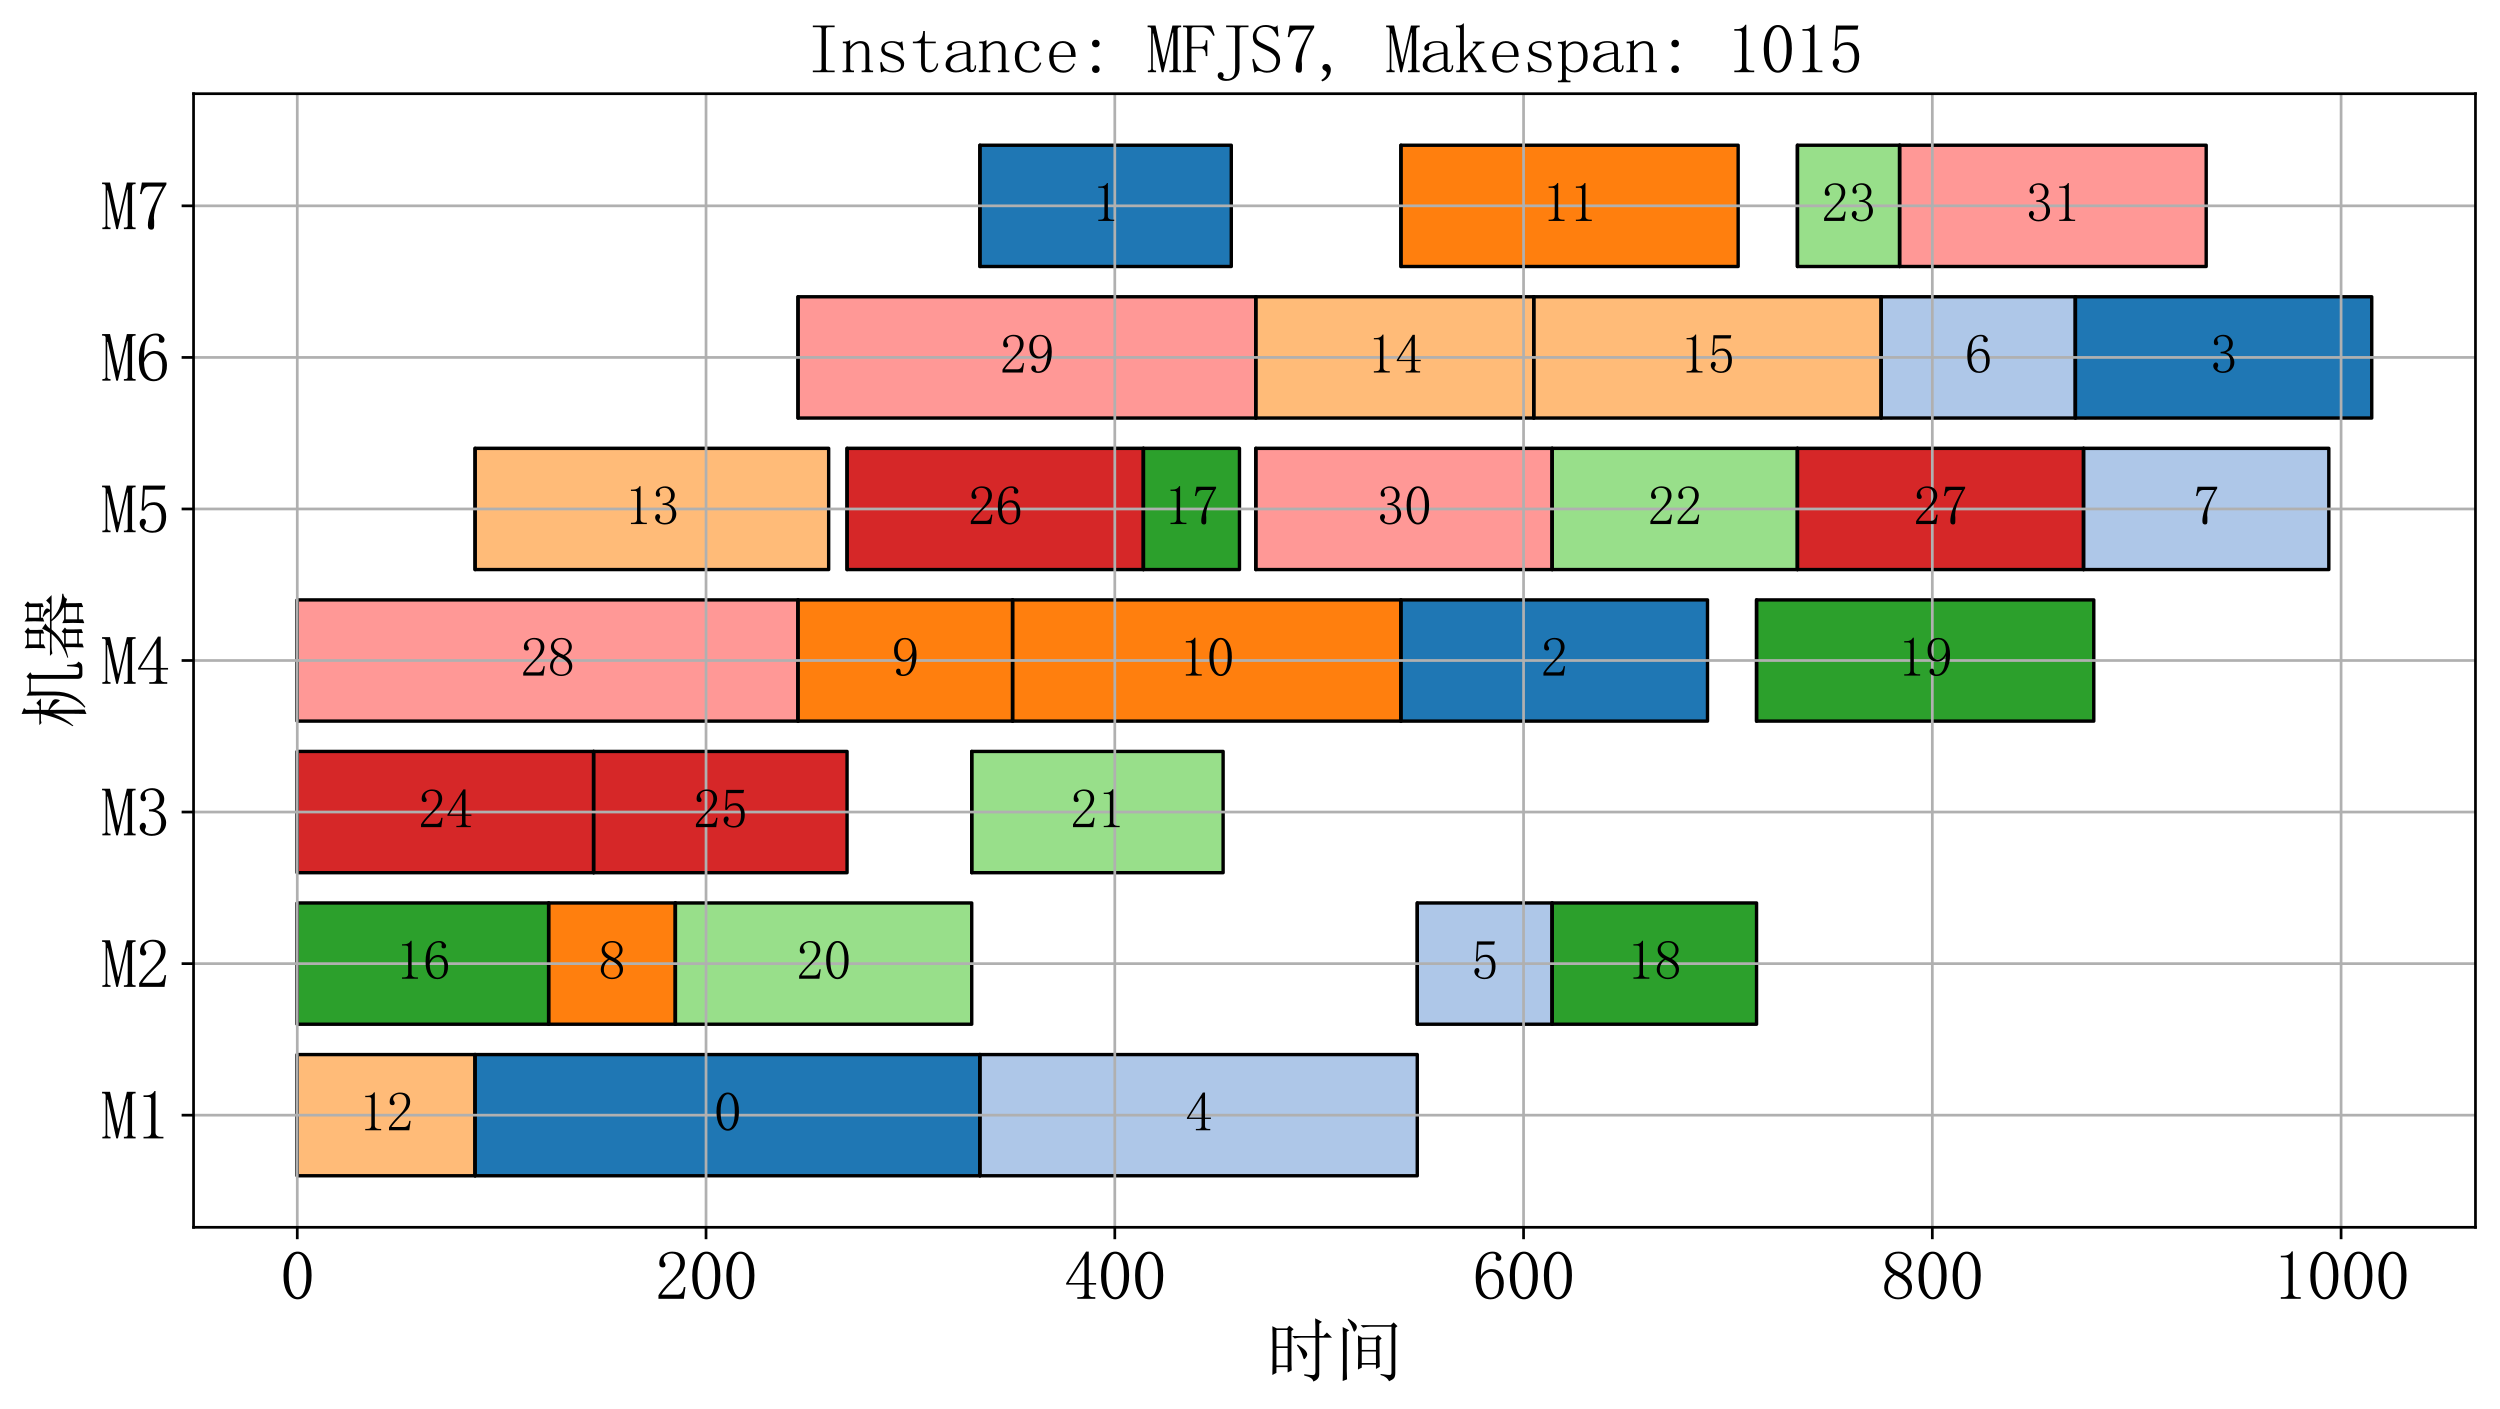 <?xml version="1.0" encoding="utf-8" standalone="no"?>
<!DOCTYPE svg PUBLIC "-//W3C//DTD SVG 1.1//EN"
  "http://www.w3.org/Graphics/SVG/1.1/DTD/svg11.dtd">
<svg xmlns:xlink="http://www.w3.org/1999/xlink" width="733.594pt" height="413.337pt" viewBox="0 0 733.594 413.337" xmlns="http://www.w3.org/2000/svg" version="1.1">
 <defs>
  <style type="text/css">*{stroke-linejoin: round; stroke-linecap: butt}</style>
 </defs>
 <g id="figure_1">
  <g id="patch_1">
   <path d="M 0 413.337 
L 733.594 413.337 
L 733.594 0 
L 0 0 
z
" style="fill: #ffffff"/>
  </g>
  <g id="axes_1">
   <g id="patch_2">
    <path d="M 56.794 360.137 
L 726.394 360.137 
L 726.394 27.497 
L 56.794 27.497 
z
" style="fill: #ffffff"/>
   </g>
   <g id="PolyCollection_1">
    <defs>
     <path id="m82a56c8c57" d="M 87.23 -68.32 
L 87.23 -103.896 
L 139.407 -103.896 
L 139.407 -68.32 
z
" style="stroke: #000000"/>
    </defs>
    <g clip-path="url(#p80e93316f1)">
     <use xlink:href="#m82a56c8c57" x="0" y="413.337" style="fill: #ffbb78; stroke: #000000"/>
    </g>
   </g>
   <g id="PolyCollection_2">
    <path d="M 87.23 345.017 
L 87.23 309.44 
L 87.23 309.44 
L 87.23 345.017 
z
" clip-path="url(#p80e93316f1)" style="fill: url(#hbd6a102bb0); stroke: #000000"/>
   </g>
   <g id="PolyCollection_3">
    <defs>
     <path id="m9c5ac39aae" d="M 139.407 -68.32 
L 139.407 -103.896 
L 287.54 -103.896 
L 287.54 -68.32 
z
" style="stroke: #000000"/>
    </defs>
    <g clip-path="url(#p80e93316f1)">
     <use xlink:href="#m9c5ac39aae" x="0" y="413.337" style="fill: #1f77b4; stroke: #000000"/>
    </g>
   </g>
   <g id="PolyCollection_4">
    <path d="M 139.407 345.017 
L 139.407 309.44 
L 139.407 309.44 
L 139.407 345.017 
z
" clip-path="url(#p80e93316f1)" style="fill: url(#hbd6a102bb0); stroke: #000000"/>
   </g>
   <g id="PolyCollection_5">
    <defs>
     <path id="m7a448ba5c4" d="M 287.54 -68.32 
L 287.54 -103.896 
L 415.883 -103.896 
L 415.883 -68.32 
z
" style="stroke: #000000"/>
    </defs>
    <g clip-path="url(#p80e93316f1)">
     <use xlink:href="#m7a448ba5c4" x="0" y="413.337" style="fill: #aec7e8; stroke: #000000"/>
    </g>
   </g>
   <g id="PolyCollection_6">
    <path d="M 287.54 345.017 
L 287.54 309.44 
L 287.54 309.44 
L 287.54 345.017 
z
" clip-path="url(#p80e93316f1)" style="fill: url(#hbd6a102bb0); stroke: #000000"/>
   </g>
   <g id="PolyCollection_7">
    <defs>
     <path id="m3dce351e11" d="M 87.23 -112.791 
L 87.23 -148.367 
L 160.997 -148.367 
L 160.997 -112.791 
z
" style="stroke: #000000"/>
    </defs>
    <g clip-path="url(#p80e93316f1)">
     <use xlink:href="#m3dce351e11" x="0" y="413.337" style="fill: #2ca02c; stroke: #000000"/>
    </g>
   </g>
   <g id="PolyCollection_8">
    <path d="M 87.23 300.546 
L 87.23 264.97 
L 87.23 264.97 
L 87.23 300.546 
z
" clip-path="url(#p80e93316f1)" style="fill: url(#hbd6a102bb0); stroke: #000000"/>
   </g>
   <g id="PolyCollection_9">
    <defs>
     <path id="m60d906ceaa" d="M 160.997 -112.791 
L 160.997 -148.367 
L 198.18 -148.367 
L 198.18 -112.791 
z
" style="stroke: #000000"/>
    </defs>
    <g clip-path="url(#p80e93316f1)">
     <use xlink:href="#m60d906ceaa" x="0" y="413.337" style="fill: #ff7f0e; stroke: #000000"/>
    </g>
   </g>
   <g id="PolyCollection_10">
    <path d="M 160.997 300.546 
L 160.997 264.97 
L 160.997 264.97 
L 160.997 300.546 
z
" clip-path="url(#p80e93316f1)" style="fill: url(#hbd6a102bb0); stroke: #000000"/>
   </g>
   <g id="PolyCollection_11">
    <defs>
     <path id="ma73d83f4a1" d="M 198.18 -112.791 
L 198.18 -148.367 
L 285.141 -148.367 
L 285.141 -112.791 
z
" style="stroke: #000000"/>
    </defs>
    <g clip-path="url(#p80e93316f1)">
     <use xlink:href="#ma73d83f4a1" x="0" y="413.337" style="fill: #98df8a; stroke: #000000"/>
    </g>
   </g>
   <g id="PolyCollection_12">
    <path d="M 198.18 300.546 
L 198.18 264.97 
L 198.18 264.97 
L 198.18 300.546 
z
" clip-path="url(#p80e93316f1)" style="fill: url(#hbd6a102bb0); stroke: #000000"/>
   </g>
   <g id="PolyCollection_13">
    <defs>
     <path id="m4d71ee16be" d="M 415.883 -112.791 
L 415.883 -148.367 
L 455.465 -148.367 
L 455.465 -112.791 
z
" style="stroke: #000000"/>
    </defs>
    <g clip-path="url(#p80e93316f1)">
     <use xlink:href="#m4d71ee16be" x="0" y="413.337" style="fill: #aec7e8; stroke: #000000"/>
    </g>
   </g>
   <g id="PolyCollection_14">
    <path d="M 415.883 300.546 
L 415.883 264.97 
L 415.883 264.97 
L 415.883 300.546 
z
" clip-path="url(#p80e93316f1)" style="fill: url(#hbd6a102bb0); stroke: #000000"/>
   </g>
   <g id="PolyCollection_15">
    <defs>
     <path id="mefc109cb2c" d="M 455.465 -112.791 
L 455.465 -148.367 
L 515.438 -148.367 
L 515.438 -112.791 
z
" style="stroke: #000000"/>
    </defs>
    <g clip-path="url(#p80e93316f1)">
     <use xlink:href="#mefc109cb2c" x="0" y="413.337" style="fill: #2ca02c; stroke: #000000"/>
    </g>
   </g>
   <g id="PolyCollection_16">
    <path d="M 455.465 300.546 
L 455.465 264.97 
L 455.465 264.97 
L 455.465 300.546 
z
" clip-path="url(#p80e93316f1)" style="fill: url(#hbd6a102bb0); stroke: #000000"/>
   </g>
   <g id="PolyCollection_17">
    <defs>
     <path id="mad0603bf41" d="M 87.23 -157.261 
L 87.23 -192.838 
L 174.191 -192.838 
L 174.191 -157.261 
z
" style="stroke: #000000"/>
    </defs>
    <g clip-path="url(#p80e93316f1)">
     <use xlink:href="#mad0603bf41" x="0" y="413.337" style="fill: #d62728; stroke: #000000"/>
    </g>
   </g>
   <g id="PolyCollection_18">
    <path d="M 87.23 256.076 
L 87.23 220.499 
L 87.23 220.499 
L 87.23 256.076 
z
" clip-path="url(#p80e93316f1)" style="fill: url(#hbd6a102bb0); stroke: #000000"/>
   </g>
   <g id="PolyCollection_19">
    <defs>
     <path id="m0d2211155b" d="M 174.191 -157.261 
L 174.191 -192.838 
L 248.558 -192.838 
L 248.558 -157.261 
z
" style="stroke: #000000"/>
    </defs>
    <g clip-path="url(#p80e93316f1)">
     <use xlink:href="#m0d2211155b" x="0" y="413.337" style="fill: #d62728; stroke: #000000"/>
    </g>
   </g>
   <g id="PolyCollection_20">
    <path d="M 174.191 256.076 
L 174.191 220.499 
L 174.191 220.499 
L 174.191 256.076 
z
" clip-path="url(#p80e93316f1)" style="fill: url(#hbd6a102bb0); stroke: #000000"/>
   </g>
   <g id="PolyCollection_21">
    <defs>
     <path id="m44d0b3b8f7" d="M 285.141 -157.261 
L 285.141 -192.838 
L 358.908 -192.838 
L 358.908 -157.261 
z
" style="stroke: #000000"/>
    </defs>
    <g clip-path="url(#p80e93316f1)">
     <use xlink:href="#m44d0b3b8f7" x="0" y="413.337" style="fill: #98df8a; stroke: #000000"/>
    </g>
   </g>
   <g id="PolyCollection_22">
    <path d="M 285.141 256.076 
L 285.141 220.499 
L 285.141 220.499 
L 285.141 256.076 
z
" clip-path="url(#p80e93316f1)" style="fill: url(#hbd6a102bb0); stroke: #000000"/>
   </g>
   <g id="PolyCollection_23">
    <defs>
     <path id="macc24d544e" d="M 87.23 -201.732 
L 87.23 -237.308 
L 234.164 -237.308 
L 234.164 -201.732 
z
" style="stroke: #000000"/>
    </defs>
    <g clip-path="url(#p80e93316f1)">
     <use xlink:href="#macc24d544e" x="0" y="413.337" style="fill: #ff9896; stroke: #000000"/>
    </g>
   </g>
   <g id="PolyCollection_24">
    <path d="M 87.23 211.605 
L 87.23 176.029 
L 87.23 176.029 
L 87.23 211.605 
z
" clip-path="url(#p80e93316f1)" style="fill: url(#hbd6a102bb0); stroke: #000000"/>
   </g>
   <g id="PolyCollection_25">
    <defs>
     <path id="mc5542410d9" d="M 234.164 -201.732 
L 234.164 -237.308 
L 297.136 -237.308 
L 297.136 -201.732 
z
" style="stroke: #000000"/>
    </defs>
    <g clip-path="url(#p80e93316f1)">
     <use xlink:href="#mc5542410d9" x="0" y="413.337" style="fill: #ff7f0e; stroke: #000000"/>
    </g>
   </g>
   <g id="PolyCollection_26">
    <path d="M 234.164 211.605 
L 234.164 176.029 
L 234.164 176.029 
L 234.164 211.605 
z
" clip-path="url(#p80e93316f1)" style="fill: url(#hbd6a102bb0); stroke: #000000"/>
   </g>
   <g id="PolyCollection_27">
    <defs>
     <path id="m86bc2c74f5" d="M 297.136 -201.732 
L 297.136 -237.308 
L 411.085 -237.308 
L 411.085 -201.732 
z
" style="stroke: #000000"/>
    </defs>
    <g clip-path="url(#p80e93316f1)">
     <use xlink:href="#m86bc2c74f5" x="0" y="413.337" style="fill: #ff7f0e; stroke: #000000"/>
    </g>
   </g>
   <g id="PolyCollection_28">
    <path d="M 297.136 211.605 
L 297.136 176.029 
L 297.136 176.029 
L 297.136 211.605 
z
" clip-path="url(#p80e93316f1)" style="fill: url(#hbd6a102bb0); stroke: #000000"/>
   </g>
   <g id="PolyCollection_29">
    <defs>
     <path id="md0470f39d1" d="M 411.085 -201.732 
L 411.085 -237.308 
L 501.045 -237.308 
L 501.045 -201.732 
z
" style="stroke: #000000"/>
    </defs>
    <g clip-path="url(#p80e93316f1)">
     <use xlink:href="#md0470f39d1" x="0" y="413.337" style="fill: #1f77b4; stroke: #000000"/>
    </g>
   </g>
   <g id="PolyCollection_30">
    <path d="M 411.085 211.605 
L 411.085 176.029 
L 411.085 176.029 
L 411.085 211.605 
z
" clip-path="url(#p80e93316f1)" style="fill: url(#hbd6a102bb0); stroke: #000000"/>
   </g>
   <g id="PolyCollection_31">
    <defs>
     <path id="m0c24ae7d3b" d="M 515.438 -201.732 
L 515.438 -237.308 
L 614.394 -237.308 
L 614.394 -201.732 
z
" style="stroke: #000000"/>
    </defs>
    <g clip-path="url(#p80e93316f1)">
     <use xlink:href="#m0c24ae7d3b" x="0" y="413.337" style="fill: #2ca02c; stroke: #000000"/>
    </g>
   </g>
   <g id="PolyCollection_32">
    <path d="M 515.438 211.605 
L 515.438 176.029 
L 515.438 176.029 
L 515.438 211.605 
z
" clip-path="url(#p80e93316f1)" style="fill: url(#hbd6a102bb0); stroke: #000000"/>
   </g>
   <g id="PolyCollection_33">
    <defs>
     <path id="m5b68cd906b" d="M 139.407 -246.202 
L 139.407 -281.779 
L 243.16 -281.779 
L 243.16 -246.202 
z
" style="stroke: #000000"/>
    </defs>
    <g clip-path="url(#p80e93316f1)">
     <use xlink:href="#m5b68cd906b" x="0" y="413.337" style="fill: #ffbb78; stroke: #000000"/>
    </g>
   </g>
   <g id="PolyCollection_34">
    <path d="M 139.407 167.135 
L 139.407 131.558 
L 139.407 131.558 
L 139.407 167.135 
z
" clip-path="url(#p80e93316f1)" style="fill: url(#hbd6a102bb0); stroke: #000000"/>
   </g>
   <g id="PolyCollection_35">
    <defs>
     <path id="mcc9a42c869" d="M 248.558 -246.202 
L 248.558 -281.779 
L 335.519 -281.779 
L 335.519 -246.202 
z
" style="stroke: #000000"/>
    </defs>
    <g clip-path="url(#p80e93316f1)">
     <use xlink:href="#mcc9a42c869" x="0" y="413.337" style="fill: #d62728; stroke: #000000"/>
    </g>
   </g>
   <g id="PolyCollection_36">
    <path d="M 248.558 167.135 
L 248.558 131.558 
L 248.558 131.558 
L 248.558 167.135 
z
" clip-path="url(#p80e93316f1)" style="fill: url(#hbd6a102bb0); stroke: #000000"/>
   </g>
   <g id="PolyCollection_37">
    <defs>
     <path id="mce2f804fcd" d="M 335.519 -246.202 
L 335.519 -281.779 
L 363.706 -281.779 
L 363.706 -246.202 
z
" style="stroke: #000000"/>
    </defs>
    <g clip-path="url(#p80e93316f1)">
     <use xlink:href="#mce2f804fcd" x="0" y="413.337" style="fill: #2ca02c; stroke: #000000"/>
    </g>
   </g>
   <g id="PolyCollection_38">
    <path d="M 335.519 167.135 
L 335.519 131.558 
L 335.519 131.558 
L 335.519 167.135 
z
" clip-path="url(#p80e93316f1)" style="fill: url(#hbd6a102bb0); stroke: #000000"/>
   </g>
   <g id="PolyCollection_39">
    <defs>
     <path id="md83e5f0033" d="M 368.504 -246.202 
L 368.504 -281.779 
L 455.465 -281.779 
L 455.465 -246.202 
z
" style="stroke: #000000"/>
    </defs>
    <g clip-path="url(#p80e93316f1)">
     <use xlink:href="#md83e5f0033" x="0" y="413.337" style="fill: #ff9896; stroke: #000000"/>
    </g>
   </g>
   <g id="PolyCollection_40">
    <path d="M 368.504 167.135 
L 368.504 131.558 
L 368.504 131.558 
L 368.504 167.135 
z
" clip-path="url(#p80e93316f1)" style="fill: url(#hbd6a102bb0); stroke: #000000"/>
   </g>
   <g id="PolyCollection_41">
    <defs>
     <path id="m55dfdc8282" d="M 455.465 -246.202 
L 455.465 -281.779 
L 527.433 -281.779 
L 527.433 -246.202 
z
" style="stroke: #000000"/>
    </defs>
    <g clip-path="url(#p80e93316f1)">
     <use xlink:href="#m55dfdc8282" x="0" y="413.337" style="fill: #98df8a; stroke: #000000"/>
    </g>
   </g>
   <g id="PolyCollection_42">
    <path d="M 455.465 167.135 
L 455.465 131.558 
L 455.465 131.558 
L 455.465 167.135 
z
" clip-path="url(#p80e93316f1)" style="fill: url(#hbd6a102bb0); stroke: #000000"/>
   </g>
   <g id="PolyCollection_43">
    <defs>
     <path id="mab417d2ab1" d="M 527.433 -246.202 
L 527.433 -281.779 
L 611.395 -281.779 
L 611.395 -246.202 
z
" style="stroke: #000000"/>
    </defs>
    <g clip-path="url(#p80e93316f1)">
     <use xlink:href="#mab417d2ab1" x="0" y="413.337" style="fill: #d62728; stroke: #000000"/>
    </g>
   </g>
   <g id="PolyCollection_44">
    <path d="M 527.433 167.135 
L 527.433 131.558 
L 527.433 131.558 
L 527.433 167.135 
z
" clip-path="url(#p80e93316f1)" style="fill: url(#hbd6a102bb0); stroke: #000000"/>
   </g>
   <g id="PolyCollection_45">
    <defs>
     <path id="mf32d7f53eb" d="M 611.395 -246.202 
L 611.395 -281.779 
L 683.363 -281.779 
L 683.363 -246.202 
z
" style="stroke: #000000"/>
    </defs>
    <g clip-path="url(#p80e93316f1)">
     <use xlink:href="#mf32d7f53eb" x="0" y="413.337" style="fill: #aec7e8; stroke: #000000"/>
    </g>
   </g>
   <g id="PolyCollection_46">
    <path d="M 611.395 167.135 
L 611.395 131.558 
L 611.395 131.558 
L 611.395 167.135 
z
" clip-path="url(#p80e93316f1)" style="fill: url(#hbd6a102bb0); stroke: #000000"/>
   </g>
   <g id="PolyCollection_47">
    <defs>
     <path id="mf4a4380d16" d="M 234.164 -290.673 
L 234.164 -326.249 
L 368.504 -326.249 
L 368.504 -290.673 
z
" style="stroke: #000000"/>
    </defs>
    <g clip-path="url(#p80e93316f1)">
     <use xlink:href="#mf4a4380d16" x="0" y="413.337" style="fill: #ff9896; stroke: #000000"/>
    </g>
   </g>
   <g id="PolyCollection_48">
    <path d="M 234.164 122.664 
L 234.164 87.087 
L 234.164 87.087 
L 234.164 122.664 
z
" clip-path="url(#p80e93316f1)" style="fill: url(#hbd6a102bb0); stroke: #000000"/>
   </g>
   <g id="PolyCollection_49">
    <defs>
     <path id="m1331cf9c44" d="M 368.504 -290.673 
L 368.504 -326.249 
L 450.068 -326.249 
L 450.068 -290.673 
z
" style="stroke: #000000"/>
    </defs>
    <g clip-path="url(#p80e93316f1)">
     <use xlink:href="#m1331cf9c44" x="0" y="413.337" style="fill: #ffbb78; stroke: #000000"/>
    </g>
   </g>
   <g id="PolyCollection_50">
    <path d="M 368.504 122.664 
L 368.504 87.087 
L 368.504 87.087 
L 368.504 122.664 
z
" clip-path="url(#p80e93316f1)" style="fill: url(#hbd6a102bb0); stroke: #000000"/>
   </g>
   <g id="PolyCollection_51">
    <defs>
     <path id="mfdd3b01828" d="M 450.068 -290.673 
L 450.068 -326.249 
L 552.022 -326.249 
L 552.022 -290.673 
z
" style="stroke: #000000"/>
    </defs>
    <g clip-path="url(#p80e93316f1)">
     <use xlink:href="#mfdd3b01828" x="0" y="413.337" style="fill: #ffbb78; stroke: #000000"/>
    </g>
   </g>
   <g id="PolyCollection_52">
    <path d="M 450.068 122.664 
L 450.068 87.087 
L 450.068 87.087 
L 450.068 122.664 
z
" clip-path="url(#p80e93316f1)" style="fill: url(#hbd6a102bb0); stroke: #000000"/>
   </g>
   <g id="PolyCollection_53">
    <defs>
     <path id="m9a530d93cc" d="M 552.022 -290.673 
L 552.022 -326.249 
L 608.996 -326.249 
L 608.996 -290.673 
z
" style="stroke: #000000"/>
    </defs>
    <g clip-path="url(#p80e93316f1)">
     <use xlink:href="#m9a530d93cc" x="0" y="413.337" style="fill: #aec7e8; stroke: #000000"/>
    </g>
   </g>
   <g id="PolyCollection_54">
    <path d="M 552.022 122.664 
L 552.022 87.087 
L 552.022 87.087 
L 552.022 122.664 
z
" clip-path="url(#p80e93316f1)" style="fill: url(#hbd6a102bb0); stroke: #000000"/>
   </g>
   <g id="PolyCollection_55">
    <defs>
     <path id="md75f95fcd9" d="M 608.996 -290.673 
L 608.996 -326.249 
L 695.957 -326.249 
L 695.957 -290.673 
z
" style="stroke: #000000"/>
    </defs>
    <g clip-path="url(#p80e93316f1)">
     <use xlink:href="#md75f95fcd9" x="0" y="413.337" style="fill: #1f77b4; stroke: #000000"/>
    </g>
   </g>
   <g id="PolyCollection_56">
    <path d="M 608.996 122.664 
L 608.996 87.087 
L 608.996 87.087 
L 608.996 122.664 
z
" clip-path="url(#p80e93316f1)" style="fill: url(#hbd6a102bb0); stroke: #000000"/>
   </g>
   <g id="PolyCollection_57">
    <defs>
     <path id="m7ee5053aeb" d="M 287.54 -335.144 
L 287.54 -370.72 
L 361.307 -370.72 
L 361.307 -335.144 
z
" style="stroke: #000000"/>
    </defs>
    <g clip-path="url(#p80e93316f1)">
     <use xlink:href="#m7ee5053aeb" x="0" y="413.337" style="fill: #1f77b4; stroke: #000000"/>
    </g>
   </g>
   <g id="PolyCollection_58">
    <path d="M 287.54 78.193 
L 287.54 42.617 
L 287.54 42.617 
L 287.54 78.193 
z
" clip-path="url(#p80e93316f1)" style="fill: url(#hbd6a102bb0); stroke: #000000"/>
   </g>
   <g id="PolyCollection_59">
    <defs>
     <path id="mfa44887f50" d="M 411.085 -335.144 
L 411.085 -370.72 
L 510.041 -370.72 
L 510.041 -335.144 
z
" style="stroke: #000000"/>
    </defs>
    <g clip-path="url(#p80e93316f1)">
     <use xlink:href="#mfa44887f50" x="0" y="413.337" style="fill: #ff7f0e; stroke: #000000"/>
    </g>
   </g>
   <g id="PolyCollection_60">
    <path d="M 411.085 78.193 
L 411.085 42.617 
L 411.085 42.617 
L 411.085 78.193 
z
" clip-path="url(#p80e93316f1)" style="fill: url(#hbd6a102bb0); stroke: #000000"/>
   </g>
   <g id="PolyCollection_61">
    <defs>
     <path id="m8393abc681" d="M 527.433 -335.144 
L 527.433 -370.72 
L 557.419 -370.72 
L 557.419 -335.144 
z
" style="stroke: #000000"/>
    </defs>
    <g clip-path="url(#p80e93316f1)">
     <use xlink:href="#m8393abc681" x="0" y="413.337" style="fill: #98df8a; stroke: #000000"/>
    </g>
   </g>
   <g id="PolyCollection_62">
    <path d="M 527.433 78.193 
L 527.433 42.617 
L 527.433 42.617 
L 527.433 78.193 
z
" clip-path="url(#p80e93316f1)" style="fill: url(#hbd6a102bb0); stroke: #000000"/>
   </g>
   <g id="PolyCollection_63">
    <defs>
     <path id="m1396b6a48d" d="M 557.419 -335.144 
L 557.419 -370.72 
L 647.379 -370.72 
L 647.379 -335.144 
z
" style="stroke: #000000"/>
    </defs>
    <g clip-path="url(#p80e93316f1)">
     <use xlink:href="#m1396b6a48d" x="0" y="413.337" style="fill: #ff9896; stroke: #000000"/>
    </g>
   </g>
   <g id="PolyCollection_64">
    <path d="M 557.419 78.193 
L 557.419 42.617 
L 557.419 42.617 
L 557.419 78.193 
z
" clip-path="url(#p80e93316f1)" style="fill: url(#hbd6a102bb0); stroke: #000000"/>
   </g>
   <g id="matplotlib.axis_1">
    <g id="xtick_1">
     <g id="line2d_1">
      <path d="M 87.23 360.137 
L 87.23 27.497 
" clip-path="url(#p80e93316f1)" style="fill: none; stroke: #b0b0b0; stroke-width: 0.8; stroke-linecap: square"/>
     </g>
     <g id="line2d_2">
      <defs>
       <path id="ma75cb2a980" d="M 0 0 
L 0 3.5 
" style="stroke: #000000; stroke-width: 0.8"/>
      </defs>
      <g>
       <use xlink:href="#ma75cb2a980" x="87.23" y="360.137" style="stroke: #000000; stroke-width: 0.8"/>
      </g>
     </g>
     <g id="text_1">
      <!-- 0 -->
      <g transform="translate(82.23 381.434) scale(0.2 -0.2)">
       <defs>
        <path id="SimSun-30" d="M 1600 4225 
Q 1250 4225 1012 3687 
Q 775 3150 775 2250 
Q 775 1300 1012 775 
Q 1250 250 1600 250 
Q 1975 250 2187 775 
Q 2400 1300 2400 2250 
Q 2400 3150 2200 3687 
Q 2000 4225 1600 4225 
z
M 1600 50 
Q 1050 50 675 625 
Q 300 1200 300 2250 
Q 300 3225 662 3825 
Q 1025 4425 1600 4425 
Q 2150 4425 2512 3850 
Q 2875 3275 2875 2250 
Q 2875 1225 2512 637 
Q 2150 50 1600 50 
z
" transform="scale(0.016)"/>
       </defs>
       <use xlink:href="#SimSun-30"/>
      </g>
     </g>
    </g>
    <g id="xtick_2">
     <g id="line2d_3">
      <path d="M 207.176 360.137 
L 207.176 27.497 
" clip-path="url(#p80e93316f1)" style="fill: none; stroke: #b0b0b0; stroke-width: 0.8; stroke-linecap: square"/>
     </g>
     <g id="line2d_4">
      <g>
       <use xlink:href="#ma75cb2a980" x="207.176" y="360.137" style="stroke: #000000; stroke-width: 0.8"/>
      </g>
     </g>
     <g id="text_2">
      <!-- 200 -->
      <g transform="translate(192.176 381.434) scale(0.2 -0.2)">
       <defs>
        <path id="SimSun-32" d="M 2325 3325 
Q 2325 3775 2125 4012 
Q 1925 4250 1525 4250 
Q 1225 4250 1012 4087 
Q 800 3925 800 3675 
Q 800 3525 900 3425 
Q 975 3325 975 3225 
Q 975 3100 912 3037 
Q 850 2975 725 2975 
Q 575 2975 487 3062 
Q 400 3150 400 3350 
Q 400 3875 775 4150 
Q 1150 4425 1575 4425 
Q 2175 4425 2462 4125 
Q 2750 3825 2750 3375 
Q 2750 3075 2612 2775 
Q 2475 2475 2175 2200 
Q 1450 1500 1062 1062 
Q 675 625 600 475 
L 2075 475 
Q 2300 475 2450 650 
Q 2600 825 2650 1175 
L 2800 1175 
L 2650 100 
L 325 100 
L 325 425 
Q 450 650 737 1000 
Q 1025 1350 1500 1825 
Q 1925 2250 2125 2625 
Q 2325 3000 2325 3325 
z
" transform="scale(0.016)"/>
       </defs>
       <use xlink:href="#SimSun-32"/>
       <use xlink:href="#SimSun-30" x="50"/>
       <use xlink:href="#SimSun-30" x="100"/>
      </g>
     </g>
    </g>
    <g id="xtick_3">
     <g id="line2d_5">
      <path d="M 327.123 360.137 
L 327.123 27.497 
" clip-path="url(#p80e93316f1)" style="fill: none; stroke: #b0b0b0; stroke-width: 0.8; stroke-linecap: square"/>
     </g>
     <g id="line2d_6">
      <g>
       <use xlink:href="#ma75cb2a980" x="327.123" y="360.137" style="stroke: #000000; stroke-width: 0.8"/>
      </g>
     </g>
     <g id="text_3">
      <!-- 400 -->
      <g transform="translate(312.123 381.434) scale(0.2 -0.2)">
       <defs>
        <path id="SimSun-34" d="M 2300 575 
Q 2300 400 2400 325 
Q 2500 250 2675 250 
L 2900 250 
L 2900 100 
L 1250 100 
L 1250 250 
L 1525 250 
Q 1725 250 1812 325 
Q 1900 400 1900 575 
L 1900 1400 
L 225 1400 
L 225 1525 
L 2050 4425 
L 2300 4425 
L 2300 1550 
L 2975 1550 
L 2975 1400 
L 2300 1400 
L 2300 575 
z
M 1875 3800 
L 450 1550 
L 1900 1550 
L 1900 3800 
L 1875 3800 
z
" transform="scale(0.016)"/>
       </defs>
       <use xlink:href="#SimSun-34"/>
       <use xlink:href="#SimSun-30" x="50"/>
       <use xlink:href="#SimSun-30" x="100"/>
      </g>
     </g>
    </g>
    <g id="xtick_4">
     <g id="line2d_7">
      <path d="M 447.069 360.137 
L 447.069 27.497 
" clip-path="url(#p80e93316f1)" style="fill: none; stroke: #b0b0b0; stroke-width: 0.8; stroke-linecap: square"/>
     </g>
     <g id="line2d_8">
      <g>
       <use xlink:href="#ma75cb2a980" x="447.069" y="360.137" style="stroke: #000000; stroke-width: 0.8"/>
      </g>
     </g>
     <g id="text_4">
      <!-- 600 -->
      <g transform="translate(432.069 381.434) scale(0.2 -0.2)">
       <defs>
        <path id="SimSun-36" d="M 775 1800 
Q 775 1050 1037 637 
Q 1300 225 1675 225 
Q 2050 225 2250 500 
Q 2450 775 2450 1525 
Q 2450 2025 2237 2300 
Q 2025 2575 1725 2575 
Q 1450 2575 1212 2412 
Q 975 2250 775 1800 
z
M 1750 2825 
Q 2350 2825 2612 2425 
Q 2875 2025 2875 1525 
Q 2875 775 2512 412 
Q 2150 50 1675 50 
Q 1000 50 650 562 
Q 300 1075 300 2050 
Q 300 3200 725 3812 
Q 1150 4425 1875 4425 
Q 2225 4425 2437 4225 
Q 2650 4025 2650 3875 
Q 2650 3725 2587 3650 
Q 2525 3575 2375 3575 
Q 2250 3575 2187 3637 
Q 2125 3700 2125 3825 
Q 2125 3875 2150 3925 
Q 2150 3975 2150 4025 
Q 2150 4125 2075 4187 
Q 2000 4250 1800 4250 
Q 1375 4250 1075 3862 
Q 775 3475 775 2175 
Q 925 2500 1187 2662 
Q 1450 2825 1750 2825 
z
" transform="scale(0.016)"/>
       </defs>
       <use xlink:href="#SimSun-36"/>
       <use xlink:href="#SimSun-30" x="50"/>
       <use xlink:href="#SimSun-30" x="100"/>
      </g>
     </g>
    </g>
    <g id="xtick_5">
     <g id="line2d_9">
      <path d="M 567.015 360.137 
L 567.015 27.497 
" clip-path="url(#p80e93316f1)" style="fill: none; stroke: #b0b0b0; stroke-width: 0.8; stroke-linecap: square"/>
     </g>
     <g id="line2d_10">
      <g>
       <use xlink:href="#ma75cb2a980" x="567.015" y="360.137" style="stroke: #000000; stroke-width: 0.8"/>
      </g>
     </g>
     <g id="text_5">
      <!-- 800 -->
      <g transform="translate(552.015 381.434) scale(0.2 -0.2)">
       <defs>
        <path id="SimSun-38" d="M 625 1125 
Q 625 725 887 475 
Q 1150 225 1550 225 
Q 2025 225 2237 475 
Q 2450 725 2450 1100 
Q 2450 1425 2150 1725 
Q 1850 2025 1250 2275 
Q 950 2075 787 1775 
Q 625 1475 625 1125 
z
M 2825 1175 
Q 2825 700 2475 375 
Q 2125 50 1550 50 
Q 1025 50 650 375 
Q 275 700 275 1125 
Q 275 1550 487 1850 
Q 700 2150 1100 2375 
Q 750 2550 562 2812 
Q 375 3075 375 3400 
Q 375 3825 700 4125 
Q 1025 4425 1600 4425 
Q 2125 4425 2450 4125 
Q 2775 3825 2775 3400 
Q 2775 3100 2587 2837 
Q 2400 2575 2000 2375 
Q 2425 2125 2625 1825 
Q 2825 1525 2825 1175 
z
M 2425 3375 
Q 2425 3725 2225 3987 
Q 2025 4250 1600 4250 
Q 1125 4250 925 4000 
Q 725 3750 725 3475 
Q 725 3200 1012 2937 
Q 1300 2675 1825 2475 
Q 2125 2625 2275 2850 
Q 2425 3075 2425 3375 
z
" transform="scale(0.016)"/>
       </defs>
       <use xlink:href="#SimSun-38"/>
       <use xlink:href="#SimSun-30" x="50"/>
       <use xlink:href="#SimSun-30" x="100"/>
      </g>
     </g>
    </g>
    <g id="xtick_6">
     <g id="line2d_11">
      <path d="M 686.961 360.137 
L 686.961 27.497 
" clip-path="url(#p80e93316f1)" style="fill: none; stroke: #b0b0b0; stroke-width: 0.8; stroke-linecap: square"/>
     </g>
     <g id="line2d_12">
      <g>
       <use xlink:href="#ma75cb2a980" x="686.961" y="360.137" style="stroke: #000000; stroke-width: 0.8"/>
      </g>
     </g>
     <g id="text_6">
      <!-- 1000 -->
      <g transform="translate(666.961 381.434) scale(0.2 -0.2)">
       <defs>
        <path id="SimSun-31" d="M 1825 4450 
L 1825 650 
Q 1825 450 1950 350 
Q 2075 250 2300 250 
L 2550 250 
L 2550 100 
L 725 100 
L 725 250 
L 950 250 
Q 1200 250 1312 350 
Q 1425 450 1425 650 
L 1425 3675 
Q 1425 3775 1362 3837 
Q 1300 3900 1175 3900 
L 725 3900 
L 725 4050 
L 950 4050 
Q 1250 4050 1437 4150 
Q 1625 4250 1725 4450 
L 1825 4450 
z
" transform="scale(0.016)"/>
       </defs>
       <use xlink:href="#SimSun-31"/>
       <use xlink:href="#SimSun-30" x="50"/>
       <use xlink:href="#SimSun-30" x="100"/>
       <use xlink:href="#SimSun-30" x="150"/>
      </g>
     </g>
    </g>
    <g id="text_7">
     <!-- 时间 -->
     <g transform="translate(371.594 403.559) scale(0.2 -0.2)">
      <defs>
       <path id="SimSun-65f6" d="M 4500 3600 
Q 4500 4575 4475 5225 
L 5100 4900 
L 4850 4725 
L 4850 3600 
L 5225 3600 
L 5550 3925 
L 6025 3450 
L 4850 3450 
L 4850 100 
Q 4850 -375 4300 -575 
Q 4275 -200 3475 -25 
L 3475 100 
Q 4150 0 4325 25 
Q 4500 50 4500 325 
L 4500 3450 
L 3200 3450 
Q 2875 3450 2600 3375 
L 2375 3600 
L 4500 3600 
z
M 2875 2825 
Q 3525 2375 3637 2200 
Q 3750 2025 3750 1925 
Q 3750 1800 3637 1637 
Q 3525 1475 3475 1475 
Q 3400 1475 3325 1775 
Q 3200 2225 2800 2750 
L 2875 2825 
z
M 925 4150 
L 925 2650 
L 1950 2650 
L 1950 4150 
L 925 4150 
z
M 925 2500 
L 925 900 
L 1950 900 
L 1950 2500 
L 925 2500 
z
M 2300 2000 
Q 2300 800 2325 450 
L 1950 250 
L 1950 750 
L 925 750 
L 925 225 
L 550 25 
Q 575 825 575 2425 
Q 575 4025 550 4500 
L 950 4300 
L 1900 4300 
L 2100 4550 
L 2500 4225 
L 2300 4050 
L 2300 2000 
z
" transform="scale(0.016)"/>
       <path id="SimSun-95f4" d="M 2150 525 
Q 2175 1325 2175 2112 
Q 2175 2900 2150 3675 
L 2525 3450 
L 3750 3450 
L 4000 3700 
L 4325 3375 
L 4125 3200 
Q 4125 1550 4150 775 
L 3800 575 
L 3800 975 
L 2500 975 
L 2500 700 
L 2150 525 
z
M 2500 3300 
L 2500 2325 
L 3800 2325 
L 3800 3300 
L 2500 3300 
z
M 2500 2175 
L 2500 1125 
L 3800 1125 
L 3800 2175 
L 2500 2175 
z
M 1275 5200 
Q 1850 4825 1950 4675 
Q 2050 4525 2050 4425 
Q 2050 4275 1950 4137 
Q 1850 4000 1825 4000 
Q 1750 4000 1675 4275 
Q 1550 4650 1200 5125 
L 1275 5200 
z
M 1125 425 
Q 1125 25 1150 -375 
L 750 -525 
Q 775 -150 775 1950 
Q 775 4050 750 4425 
L 1350 4125 
L 1125 3975 
L 1125 425 
z
M 4225 125 
Q 5025 0 5125 37 
Q 5225 75 5225 250 
L 5225 4450 
L 3225 4450 
Q 2900 4450 2625 4375 
L 2400 4600 
L 5175 4600 
L 5425 4850 
L 5775 4500 
L 5575 4350 
L 5575 225 
Q 5575 -100 5462 -250 
Q 5350 -400 5000 -550 
Q 4800 -125 4225 25 
L 4225 125 
z
" transform="scale(0.016)"/>
      </defs>
      <use xlink:href="#SimSun-65f6"/>
      <use xlink:href="#SimSun-95f4" x="100"/>
     </g>
    </g>
   </g>
   <g id="matplotlib.axis_2">
    <g id="ytick_1">
     <g id="line2d_13">
      <path d="M 56.794 327.229 
L 726.394 327.229 
" clip-path="url(#p80e93316f1)" style="fill: none; stroke: #b0b0b0; stroke-width: 0.8; stroke-linecap: square"/>
     </g>
     <g id="line2d_14">
      <defs>
       <path id="md48dd274de" d="M 0 0 
L -3.5 0 
" style="stroke: #000000; stroke-width: 0.8"/>
      </defs>
      <g>
       <use xlink:href="#md48dd274de" x="56.794" y="327.229" style="stroke: #000000; stroke-width: 0.8"/>
      </g>
     </g>
     <g id="text_8">
      <!-- M1 -->
      <g transform="translate(29.794 334.377) scale(0.2 -0.2)">
       <defs>
        <path id="SimSun-4d" d="M 2800 450 
Q 2800 350 2862 300 
Q 2925 250 3025 250 
L 3125 250 
L 3125 100 
L 2050 100 
L 2050 250 
L 2175 250 
Q 2300 250 2350 300 
Q 2400 350 2400 450 
L 2400 3725 
L 2350 3725 
L 1500 100 
L 1350 100 
L 575 3650 
L 525 3650 
L 525 450 
Q 525 350 587 300 
Q 650 250 750 250 
L 825 250 
L 825 100 
L 75 100 
L 75 250 
L 150 250 
Q 275 250 325 300 
Q 375 350 375 450 
L 375 4025 
Q 375 4125 325 4175 
Q 275 4225 150 4225 
L 50 4225 
L 50 4375 
L 775 4375 
L 1500 1025 
L 1550 1025 
L 2325 4375 
L 3125 4375 
L 3125 4225 
L 3025 4225 
Q 2925 4225 2862 4175 
Q 2800 4125 2800 4025 
L 2800 450 
z
" transform="scale(0.016)"/>
       </defs>
       <use xlink:href="#SimSun-4d"/>
       <use xlink:href="#SimSun-31" x="50"/>
      </g>
     </g>
    </g>
    <g id="ytick_2">
     <g id="line2d_15">
      <path d="M 56.794 282.758 
L 726.394 282.758 
" clip-path="url(#p80e93316f1)" style="fill: none; stroke: #b0b0b0; stroke-width: 0.8; stroke-linecap: square"/>
     </g>
     <g id="line2d_16">
      <g>
       <use xlink:href="#md48dd274de" x="56.794" y="282.758" style="stroke: #000000; stroke-width: 0.8"/>
      </g>
     </g>
     <g id="text_9">
      <!-- M2 -->
      <g transform="translate(29.794 289.906) scale(0.2 -0.2)">
       <use xlink:href="#SimSun-4d"/>
       <use xlink:href="#SimSun-32" x="50"/>
      </g>
     </g>
    </g>
    <g id="ytick_3">
     <g id="line2d_17">
      <path d="M 56.794 238.287 
L 726.394 238.287 
" clip-path="url(#p80e93316f1)" style="fill: none; stroke: #b0b0b0; stroke-width: 0.8; stroke-linecap: square"/>
     </g>
     <g id="line2d_18">
      <g>
       <use xlink:href="#md48dd274de" x="56.794" y="238.287" style="stroke: #000000; stroke-width: 0.8"/>
      </g>
     </g>
     <g id="text_10">
      <!-- M3 -->
      <g transform="translate(29.794 245.436) scale(0.2 -0.2)">
       <defs>
        <path id="SimSun-33" d="M 2800 1250 
Q 2800 775 2450 412 
Q 2100 50 1475 50 
Q 1025 50 700 300 
Q 375 550 375 875 
Q 375 1025 475 1137 
Q 575 1250 675 1250 
Q 825 1250 887 1137 
Q 950 1025 950 950 
Q 950 825 900 750 
Q 850 650 850 575 
Q 850 425 1037 325 
Q 1225 225 1450 225 
Q 1900 225 2125 487 
Q 2350 750 2350 1300 
Q 2350 1750 2112 2025 
Q 1875 2300 1225 2300 
L 1225 2475 
Q 1725 2475 1962 2712 
Q 2200 2950 2200 3375 
Q 2200 3725 2012 3987 
Q 1825 4250 1425 4250 
Q 1250 4250 1050 4162 
Q 850 4075 850 3875 
Q 850 3675 900 3625 
Q 950 3575 950 3500 
Q 950 3375 900 3300 
Q 850 3225 725 3225 
Q 625 3225 537 3300 
Q 450 3375 450 3575 
Q 450 3950 775 4187 
Q 1100 4425 1525 4425 
Q 2025 4425 2325 4112 
Q 2625 3800 2625 3450 
Q 2625 3075 2437 2812 
Q 2250 2550 1850 2425 
Q 2400 2225 2600 1900 
Q 2800 1575 2800 1250 
z
" transform="scale(0.016)"/>
       </defs>
       <use xlink:href="#SimSun-4d"/>
       <use xlink:href="#SimSun-33" x="50"/>
      </g>
     </g>
    </g>
    <g id="ytick_4">
     <g id="line2d_19">
      <path d="M 56.794 193.817 
L 726.394 193.817 
" clip-path="url(#p80e93316f1)" style="fill: none; stroke: #b0b0b0; stroke-width: 0.8; stroke-linecap: square"/>
     </g>
     <g id="line2d_20">
      <g>
       <use xlink:href="#md48dd274de" x="56.794" y="193.817" style="stroke: #000000; stroke-width: 0.8"/>
      </g>
     </g>
     <g id="text_11">
      <!-- M4 -->
      <g transform="translate(29.794 200.965) scale(0.2 -0.2)">
       <use xlink:href="#SimSun-4d"/>
       <use xlink:href="#SimSun-34" x="50"/>
      </g>
     </g>
    </g>
    <g id="ytick_5">
     <g id="line2d_21">
      <path d="M 56.794 149.346 
L 726.394 149.346 
" clip-path="url(#p80e93316f1)" style="fill: none; stroke: #b0b0b0; stroke-width: 0.8; stroke-linecap: square"/>
     </g>
     <g id="line2d_22">
      <g>
       <use xlink:href="#md48dd274de" x="56.794" y="149.346" style="stroke: #000000; stroke-width: 0.8"/>
      </g>
     </g>
     <g id="text_12">
      <!-- M5 -->
      <g transform="translate(29.794 156.495) scale(0.2 -0.2)">
       <defs>
        <path id="SimSun-35" d="M 1725 2850 
Q 2200 2850 2500 2487 
Q 2800 2125 2800 1525 
Q 2800 850 2487 450 
Q 2175 50 1525 50 
Q 1075 50 725 312 
Q 375 575 375 950 
Q 375 1100 462 1212 
Q 550 1325 700 1325 
Q 850 1325 900 1225 
Q 950 1125 950 1050 
Q 950 900 875 825 
Q 800 725 800 625 
Q 800 425 1037 325 
Q 1275 225 1550 225 
Q 1950 225 2162 550 
Q 2375 875 2375 1475 
Q 2375 1975 2187 2287 
Q 2000 2600 1625 2600 
Q 1350 2600 1150 2500 
Q 950 2400 775 2075 
L 550 2100 
L 675 4375 
L 2725 4375 
L 2650 4000 
L 850 4000 
L 750 2350 
Q 1000 2700 1237 2775 
Q 1475 2850 1725 2850 
z
" transform="scale(0.016)"/>
       </defs>
       <use xlink:href="#SimSun-4d"/>
       <use xlink:href="#SimSun-35" x="50"/>
      </g>
     </g>
    </g>
    <g id="ytick_6">
     <g id="line2d_23">
      <path d="M 56.794 104.876 
L 726.394 104.876 
" clip-path="url(#p80e93316f1)" style="fill: none; stroke: #b0b0b0; stroke-width: 0.8; stroke-linecap: square"/>
     </g>
     <g id="line2d_24">
      <g>
       <use xlink:href="#md48dd274de" x="56.794" y="104.876" style="stroke: #000000; stroke-width: 0.8"/>
      </g>
     </g>
     <g id="text_13">
      <!-- M6 -->
      <g transform="translate(29.794 112.024) scale(0.2 -0.2)">
       <use xlink:href="#SimSun-4d"/>
       <use xlink:href="#SimSun-36" x="50"/>
      </g>
     </g>
    </g>
    <g id="ytick_7">
     <g id="line2d_25">
      <path d="M 56.794 60.405 
L 726.394 60.405 
" clip-path="url(#p80e93316f1)" style="fill: none; stroke: #b0b0b0; stroke-width: 0.8; stroke-linecap: square"/>
     </g>
     <g id="line2d_26">
      <g>
       <use xlink:href="#md48dd274de" x="56.794" y="60.405" style="stroke: #000000; stroke-width: 0.8"/>
      </g>
     </g>
     <g id="text_14">
      <!-- M7 -->
      <g transform="translate(29.794 67.554) scale(0.2 -0.2)">
       <defs>
        <path id="SimSun-37" d="M 2825 4200 
Q 2300 3350 1987 2537 
Q 1675 1725 1675 1125 
Q 1675 1025 1700 850 
Q 1700 650 1700 400 
Q 1700 200 1637 125 
Q 1575 50 1425 50 
Q 1300 50 1212 137 
Q 1125 225 1125 450 
Q 1125 925 1337 1625 
Q 1550 2325 2475 4000 
L 1225 4000 
Q 950 4000 787 3825 
Q 625 3650 550 3300 
L 400 3325 
L 575 4375 
L 2825 4375 
L 2825 4200 
z
" transform="scale(0.016)"/>
       </defs>
       <use xlink:href="#SimSun-4d"/>
       <use xlink:href="#SimSun-37" x="50"/>
      </g>
     </g>
    </g>
    <g id="text_15">
     <!-- 机器 -->
     <g transform="translate(23.216 213.817) rotate(-90) scale(0.2 -0.2)">
      <defs>
       <path id="SimSun-673a" d="M 3400 4425 
L 3400 2250 
Q 3400 400 2000 -575 
L 1925 -500 
Q 3050 525 3050 2250 
L 3050 3450 
Q 3050 4125 3025 4825 
L 3400 4575 
L 4550 4575 
L 4775 4825 
L 5175 4475 
L 4925 4325 
L 4925 250 
Q 4925 0 5175 0 
L 5475 0 
Q 5600 0 5650 200 
Q 5700 400 5725 1100 
L 5850 1100 
Q 5850 550 5900 362 
Q 5950 175 6150 75 
Q 6000 -225 5837 -262 
Q 5675 -300 5525 -300 
L 5000 -300 
Q 4575 -300 4575 100 
L 4575 4425 
L 3400 4425 
z
M 1725 2700 
Q 1725 50 1750 -500 
L 1350 -675 
Q 1375 425 1375 2375 
Q 1000 1325 275 525 
L 225 600 
Q 975 1775 1350 3500 
L 750 3500 
L 525 3450 
L 325 3650 
L 1375 3650 
Q 1375 4525 1350 5275 
L 1900 5050 
L 1725 4875 
L 1725 3650 
L 2075 3650 
L 2350 3925 
L 2775 3500 
L 1725 3500 
L 1725 2825 
Q 2325 2600 2512 2475 
Q 2700 2350 2700 2150 
Q 2700 2025 2662 1900 
Q 2625 1775 2600 1775 
Q 2525 1775 2375 2025 
Q 2150 2375 1725 2700 
z
" transform="scale(0.016)"/>
       <path id="SimSun-5668" d="M 1475 4625 
L 1475 3650 
L 2475 3650 
L 2475 4625 
L 1475 4625 
z
M 1125 3075 
Q 1150 3575 1150 4062 
Q 1150 4550 1125 5000 
L 1475 4775 
L 2450 4775 
L 2625 5000 
L 3025 4675 
L 2800 4525 
Q 2800 3625 2825 3350 
L 2475 3200 
L 2475 3500 
L 1475 3500 
L 1475 3250 
L 1125 3075 
z
M 5250 1200 
Q 5250 150 5275 -225 
L 4900 -375 
L 4900 25 
L 3775 25 
L 3775 -350 
L 3425 -475 
Q 3450 50 3450 562 
Q 3450 1075 3425 1550 
L 3775 1375 
L 4825 1375 
L 4875 1425 
Q 4025 1900 3600 2525 
L 2850 2525 
Q 2200 1750 1425 1375 
L 2475 1375 
L 2650 1600 
L 3025 1300 
L 2850 1150 
Q 2850 100 2875 -225 
L 2525 -350 
L 2525 25 
L 1550 25 
L 1550 -300 
L 1200 -425 
Q 1225 0 1225 475 
Q 1225 950 1225 1275 
Q 725 1100 275 1000 
L 250 1075 
Q 950 1325 1475 1662 
Q 2000 2000 2450 2525 
L 1250 2525 
Q 925 2525 650 2450 
L 425 2675 
L 2525 2675 
Q 2750 3025 2925 3400 
L 3400 3075 
Q 3150 2975 2925 2675 
L 4500 2675 
Q 4375 3025 4000 3275 
L 4050 3350 
Q 4525 3225 4650 3125 
Q 4775 3025 4775 2950 
Q 4775 2825 4650 2675 
L 5150 2675 
L 5500 3025 
L 6000 2525 
L 3750 2525 
Q 4175 2125 4737 1850 
Q 5300 1575 6125 1550 
L 6125 1450 
Q 5725 1400 5650 1100 
L 5275 1225 
L 5250 1200 
z
M 1550 1225 
L 1550 175 
L 2525 175 
L 2525 1225 
L 1550 1225 
z
M 3775 1225 
L 3775 175 
L 4900 175 
L 4900 1225 
L 3775 1225 
z
M 3925 4625 
L 3925 3650 
L 4900 3650 
L 4900 4625 
L 3925 4625 
z
M 3575 3200 
Q 3600 3650 3600 4112 
Q 3600 4575 3575 5000 
L 3925 4775 
L 4875 4775 
L 5050 5000 
L 5425 4700 
L 5225 4525 
Q 5225 3700 5250 3375 
L 4900 3250 
L 4900 3500 
L 3925 3500 
L 3925 3325 
L 3575 3200 
z
" transform="scale(0.016)"/>
      </defs>
      <use xlink:href="#SimSun-673a"/>
      <use xlink:href="#SimSun-5668" x="100"/>
     </g>
    </g>
   </g>
   <g id="patch_3">
    <path d="M 56.794 360.137 
L 56.794 27.497 
" style="fill: none; stroke: #000000; stroke-width: 0.8; stroke-linejoin: miter; stroke-linecap: square"/>
   </g>
   <g id="patch_4">
    <path d="M 726.394 360.137 
L 726.394 27.497 
" style="fill: none; stroke: #000000; stroke-width: 0.8; stroke-linejoin: miter; stroke-linecap: square"/>
   </g>
   <g id="patch_5">
    <path d="M 56.794 360.137 
L 726.394 360.137 
" style="fill: none; stroke: #000000; stroke-width: 0.8; stroke-linejoin: miter; stroke-linecap: square"/>
   </g>
   <g id="patch_6">
    <path d="M 56.794 27.497 
L 726.394 27.497 
" style="fill: none; stroke: #000000; stroke-width: 0.8; stroke-linejoin: miter; stroke-linecap: square"/>
   </g>
   <g id="text_16">
    <!-- 12 -->
    <g transform="translate(105.318 331.916) scale(0.16 -0.16)">
     <use xlink:href="#SimSun-31"/>
     <use xlink:href="#SimSun-32" x="50"/>
    </g>
   </g>
   <g id="text_17">
    <!-- 0 -->
    <g transform="translate(209.474 331.916) scale(0.16 -0.16)">
     <use xlink:href="#SimSun-30"/>
    </g>
   </g>
   <g id="text_18">
    <!-- 4 -->
    <g transform="translate(347.712 331.916) scale(0.16 -0.16)">
     <use xlink:href="#SimSun-34"/>
    </g>
   </g>
   <g id="text_19">
    <!-- 16 -->
    <g transform="translate(116.114 287.446) scale(0.16 -0.16)">
     <use xlink:href="#SimSun-31"/>
     <use xlink:href="#SimSun-36" x="50"/>
    </g>
   </g>
   <g id="text_20">
    <!-- 8 -->
    <g transform="translate(175.589 287.446) scale(0.16 -0.16)">
     <use xlink:href="#SimSun-38"/>
    </g>
   </g>
   <g id="text_21">
    <!-- 20 -->
    <g transform="translate(233.661 287.446) scale(0.16 -0.16)">
     <use xlink:href="#SimSun-32"/>
     <use xlink:href="#SimSun-30" x="50"/>
    </g>
   </g>
   <g id="text_22">
    <!-- 5 -->
    <g transform="translate(431.674 287.446) scale(0.16 -0.16)">
     <use xlink:href="#SimSun-35"/>
    </g>
   </g>
   <g id="text_23">
    <!-- 18 -->
    <g transform="translate(477.452 287.446) scale(0.16 -0.16)">
     <use xlink:href="#SimSun-31"/>
     <use xlink:href="#SimSun-38" x="50"/>
    </g>
   </g>
   <g id="text_24">
    <!-- 24 -->
    <g transform="translate(122.711 242.975) scale(0.16 -0.16)">
     <use xlink:href="#SimSun-32"/>
     <use xlink:href="#SimSun-34" x="50"/>
    </g>
   </g>
   <g id="text_25">
    <!-- 25 -->
    <g transform="translate(203.374 242.975) scale(0.16 -0.16)">
     <use xlink:href="#SimSun-32"/>
     <use xlink:href="#SimSun-35" x="50"/>
    </g>
   </g>
   <g id="text_26">
    <!-- 21 -->
    <g transform="translate(314.025 242.975) scale(0.16 -0.16)">
     <use xlink:href="#SimSun-32"/>
     <use xlink:href="#SimSun-31" x="50"/>
    </g>
   </g>
   <g id="text_27">
    <!-- 28 -->
    <g transform="translate(152.697 198.504) scale(0.16 -0.16)">
     <use xlink:href="#SimSun-32"/>
     <use xlink:href="#SimSun-38" x="50"/>
    </g>
   </g>
   <g id="text_28">
    <!-- 9 -->
    <g transform="translate(261.65 198.504) scale(0.16 -0.16)">
     <defs>
      <path id="SimSun-39" d="M 700 3050 
Q 700 2500 912 2212 
Q 1125 1925 1450 1925 
Q 1825 1925 2100 2275 
Q 2375 2625 2375 2925 
Q 2375 3525 2175 3887 
Q 1975 4250 1525 4250 
Q 1100 4250 900 3912 
Q 700 3575 700 3050 
z
M 1375 1700 
Q 875 1700 575 2012 
Q 275 2325 275 3025 
Q 275 3625 600 4025 
Q 925 4425 1525 4425 
Q 2150 4425 2500 3925 
Q 2850 3425 2850 2475 
Q 2850 1425 2437 737 
Q 2025 50 1300 50 
Q 975 50 737 200 
Q 500 350 500 600 
Q 500 700 562 800 
Q 625 900 775 900 
Q 925 900 975 787 
Q 1025 675 1025 525 
Q 1025 425 1050 362 
Q 1075 300 1100 275 
Q 1125 250 1187 237 
Q 1250 225 1325 225 
Q 1775 225 2050 725 
Q 2325 1225 2375 2400 
Q 2250 2100 2000 1900 
Q 1750 1700 1375 1700 
z
" transform="scale(0.016)"/>
     </defs>
     <use xlink:href="#SimSun-39"/>
    </g>
   </g>
   <g id="text_29">
    <!-- 10 -->
    <g transform="translate(346.111 198.504) scale(0.16 -0.16)">
     <use xlink:href="#SimSun-31"/>
     <use xlink:href="#SimSun-30" x="50"/>
    </g>
   </g>
   <g id="text_30">
    <!-- 2 -->
    <g transform="translate(452.065 198.504) scale(0.16 -0.16)">
     <use xlink:href="#SimSun-32"/>
    </g>
   </g>
   <g id="text_31">
    <!-- 19 -->
    <g transform="translate(556.916 198.504) scale(0.16 -0.16)">
     <use xlink:href="#SimSun-31"/>
     <use xlink:href="#SimSun-39" x="50"/>
    </g>
   </g>
   <g id="text_32">
    <!-- 13 -->
    <g transform="translate(183.283 154.034) scale(0.16 -0.16)">
     <use xlink:href="#SimSun-31"/>
     <use xlink:href="#SimSun-33" x="50"/>
    </g>
   </g>
   <g id="text_33">
    <!-- 26 -->
    <g transform="translate(284.038 154.034) scale(0.16 -0.16)">
     <use xlink:href="#SimSun-32"/>
     <use xlink:href="#SimSun-36" x="50"/>
    </g>
   </g>
   <g id="text_34">
    <!-- 17 -->
    <g transform="translate(341.613 154.034) scale(0.16 -0.16)">
     <use xlink:href="#SimSun-31"/>
     <use xlink:href="#SimSun-37" x="50"/>
    </g>
   </g>
   <g id="text_35">
    <!-- 30 -->
    <g transform="translate(403.985 154.034) scale(0.16 -0.16)">
     <use xlink:href="#SimSun-33"/>
     <use xlink:href="#SimSun-30" x="50"/>
    </g>
   </g>
   <g id="text_36">
    <!-- 22 -->
    <g transform="translate(483.449 154.034) scale(0.16 -0.16)">
     <use xlink:href="#SimSun-32"/>
     <use xlink:href="#SimSun-32" x="50"/>
    </g>
   </g>
   <g id="text_37">
    <!-- 27 -->
    <g transform="translate(561.414 154.034) scale(0.16 -0.16)">
     <use xlink:href="#SimSun-32"/>
     <use xlink:href="#SimSun-37" x="50"/>
    </g>
   </g>
   <g id="text_38">
    <!-- 7 -->
    <g transform="translate(643.379 154.034) scale(0.16 -0.16)">
     <use xlink:href="#SimSun-37"/>
    </g>
   </g>
   <g id="text_39">
    <!-- 29 -->
    <g transform="translate(293.334 109.563) scale(0.16 -0.16)">
     <use xlink:href="#SimSun-32"/>
     <use xlink:href="#SimSun-39" x="50"/>
    </g>
   </g>
   <g id="text_40">
    <!-- 14 -->
    <g transform="translate(401.286 109.563) scale(0.16 -0.16)">
     <use xlink:href="#SimSun-31"/>
     <use xlink:href="#SimSun-34" x="50"/>
    </g>
   </g>
   <g id="text_41">
    <!-- 15 -->
    <g transform="translate(493.045 109.563) scale(0.16 -0.16)">
     <use xlink:href="#SimSun-31"/>
     <use xlink:href="#SimSun-35" x="50"/>
    </g>
   </g>
   <g id="text_42">
    <!-- 6 -->
    <g transform="translate(576.509 109.563) scale(0.16 -0.16)">
     <use xlink:href="#SimSun-36"/>
    </g>
   </g>
   <g id="text_43">
    <!-- 3 -->
    <g transform="translate(648.477 109.563) scale(0.16 -0.16)">
     <use xlink:href="#SimSun-33"/>
    </g>
   </g>
   <g id="text_44">
    <!-- 1 -->
    <g transform="translate(320.424 65.093) scale(0.16 -0.16)">
     <use xlink:href="#SimSun-31"/>
    </g>
   </g>
   <g id="text_45">
    <!-- 11 -->
    <g transform="translate(452.563 65.093) scale(0.16 -0.16)">
     <use xlink:href="#SimSun-31"/>
     <use xlink:href="#SimSun-31" x="50"/>
    </g>
   </g>
   <g id="text_46">
    <!-- 23 -->
    <g transform="translate(534.426 65.093) scale(0.16 -0.16)">
     <use xlink:href="#SimSun-32"/>
     <use xlink:href="#SimSun-33" x="50"/>
    </g>
   </g>
   <g id="text_47">
    <!-- 31 -->
    <g transform="translate(594.399 65.093) scale(0.16 -0.16)">
     <use xlink:href="#SimSun-33"/>
     <use xlink:href="#SimSun-31" x="50"/>
    </g>
   </g>
   <g id="text_48">
    <!-- Instance: MFJS7, Makespan: 1015 -->
    <g transform="translate(236.594 21.497) scale(0.2 -0.2)">
     <defs>
      <path id="SimSun-49" d="M 600 4225 
L 600 4375 
L 2600 4375 
L 2600 4225 
L 2025 4225 
Q 1925 4225 1862 4175 
Q 1800 4125 1800 4025 
L 1800 450 
Q 1800 350 1862 300 
Q 1925 250 2025 250 
L 2600 250 
L 2600 100 
L 600 100 
L 600 250 
L 1175 250 
Q 1300 250 1350 300 
Q 1400 350 1400 450 
L 1400 4025 
Q 1400 4125 1350 4175 
Q 1300 4225 1175 4225 
L 600 4225 
z
" transform="scale(0.016)"/>
      <path id="SimSun-6e" d="M 200 100 
L 200 250 
L 325 250 
Q 450 250 500 300 
Q 550 350 550 450 
L 550 2600 
Q 550 2675 525 2712 
Q 500 2750 425 2750 
L 225 2750 
L 225 2900 
L 400 2900 
Q 525 2900 637 2925 
Q 750 2950 850 3025 
L 900 3025 
L 900 2450 
Q 1125 2700 1350 2825 
Q 1575 2950 1825 2950 
Q 2250 2950 2450 2725 
Q 2650 2500 2650 2050 
L 2650 450 
Q 2650 350 2712 300 
Q 2775 250 2875 250 
L 3000 250 
L 3000 100 
L 1950 100 
L 1950 250 
L 2075 250 
Q 2200 250 2250 300 
Q 2300 350 2300 450 
L 2300 2125 
Q 2300 2425 2175 2587 
Q 2050 2750 1800 2750 
Q 1575 2750 1337 2600 
Q 1100 2450 900 2175 
L 900 450 
Q 900 350 962 300 
Q 1025 250 1125 250 
L 1250 250 
L 1250 100 
L 200 100 
z
" transform="scale(0.016)"/>
      <path id="SimSun-73" d="M 625 2175 
Q 625 2550 912 2750 
Q 1200 2950 1600 2950 
Q 1825 2950 2025 2900 
Q 2225 2825 2300 2825 
Q 2375 2825 2425 2850 
Q 2475 2875 2550 2950 
L 2650 2125 
L 2500 2100 
Q 2400 2425 2162 2612 
Q 1925 2800 1625 2800 
Q 1300 2800 1112 2675 
Q 925 2550 925 2325 
Q 925 2125 1012 2012 
Q 1100 1900 1325 1850 
Q 1500 1775 1775 1700 
Q 2025 1600 2250 1500 
Q 2450 1400 2587 1237 
Q 2725 1075 2725 875 
Q 2725 500 2462 287 
Q 2200 75 1700 75 
Q 1375 75 1225 150 
Q 1050 200 950 200 
Q 875 200 787 162 
Q 700 125 600 75 
L 525 1000 
L 675 1025 
Q 750 625 1000 425 
Q 1250 225 1700 225 
Q 2050 225 2237 350 
Q 2425 475 2425 725 
Q 2425 900 2325 1012 
Q 2225 1125 2125 1175 
Q 1875 1275 1575 1400 
Q 1275 1500 1050 1600 
Q 825 1700 725 1850 
Q 625 2000 625 2175 
z
" transform="scale(0.016)"/>
      <path id="SimSun-74" d="M 1500 900 
Q 1500 550 1625 425 
Q 1750 300 2000 300 
Q 2250 300 2400 462 
Q 2550 625 2600 925 
L 2725 875 
Q 2675 525 2462 300 
Q 2250 75 1900 75 
Q 1525 75 1337 300 
Q 1150 525 1150 1000 
L 1150 2750 
L 400 2750 
L 400 2900 
L 600 2900 
Q 900 2900 1087 3087 
Q 1275 3275 1325 3675 
L 1350 3875 
L 1500 3875 
L 1500 2900 
L 2500 2900 
L 2500 2750 
L 1500 2750 
L 1500 900 
z
" transform="scale(0.016)"/>
      <path id="SimSun-61" d="M 1225 75 
Q 775 75 525 287 
Q 275 500 275 775 
Q 275 1225 662 1512 
Q 1050 1800 2200 1925 
L 2200 2225 
Q 2200 2475 2087 2637 
Q 1975 2800 1575 2800 
Q 1150 2800 975 2662 
Q 800 2525 850 2375 
Q 875 2325 875 2275 
Q 875 2225 837 2150 
Q 800 2075 650 2075 
Q 550 2075 487 2137 
Q 425 2200 425 2325 
Q 425 2550 750 2750 
Q 1075 2950 1550 2950 
Q 2050 2950 2300 2762 
Q 2550 2575 2550 2225 
L 2550 575 
Q 2550 375 2587 337 
Q 2625 300 2725 300 
Q 2850 300 2900 412 
Q 2950 525 2950 725 
L 3075 725 
Q 3075 375 2950 237 
Q 2825 100 2625 100 
Q 2450 100 2350 175 
Q 2250 250 2200 425 
Q 1950 250 1737 162 
Q 1525 75 1225 75 
z
M 700 850 
Q 700 625 837 437 
Q 975 250 1275 250 
Q 1500 250 1725 337 
Q 1950 425 2200 600 
L 2200 1775 
Q 1350 1675 1025 1437 
Q 700 1200 700 850 
z
" transform="scale(0.016)"/>
      <path id="SimSun-63" d="M 2150 2225 
Q 2150 2300 2175 2325 
Q 2175 2350 2200 2425 
Q 2225 2525 2100 2662 
Q 1975 2800 1675 2800 
Q 1300 2800 1037 2437 
Q 775 2075 775 1475 
Q 775 925 1000 587 
Q 1225 250 1750 250 
Q 2100 250 2337 475 
Q 2575 700 2675 1000 
L 2800 950 
Q 2700 575 2425 312 
Q 2150 50 1675 50 
Q 1075 50 725 425 
Q 375 800 375 1500 
Q 375 2125 750 2537 
Q 1125 2950 1725 2950 
Q 2150 2950 2387 2725 
Q 2625 2500 2625 2275 
Q 2625 2125 2562 2062 
Q 2500 2000 2375 2000 
Q 2275 2000 2212 2062 
Q 2150 2125 2150 2225 
z
" transform="scale(0.016)"/>
      <path id="SimSun-65" d="M 2400 1650 
Q 2425 2200 2212 2487 
Q 2000 2775 1650 2775 
Q 1275 2775 1037 2475 
Q 800 2175 800 1650 
L 2400 1650 
z
M 800 1500 
Q 800 825 1062 537 
Q 1325 250 1750 250 
Q 2075 250 2300 437 
Q 2525 625 2625 900 
L 2750 850 
Q 2675 575 2412 312 
Q 2150 50 1700 50 
Q 1125 50 762 425 
Q 400 800 400 1500 
Q 400 2125 762 2537 
Q 1125 2950 1650 2950 
Q 2125 2950 2475 2625 
Q 2825 2300 2825 1500 
L 800 1500 
z
" transform="scale(0.016)"/>
      <path id="SimSun-3a" d="M 1900 2725 
Q 1900 2575 1800 2475 
Q 1700 2375 1550 2375 
Q 1400 2375 1300 2475 
Q 1200 2575 1200 2725 
Q 1200 2875 1300 2975 
Q 1400 3075 1550 3075 
Q 1700 3075 1800 2975 
Q 1900 2875 1900 2725 
z
M 1900 375 
Q 1900 225 1800 125 
Q 1700 25 1550 25 
Q 1400 25 1300 125 
Q 1200 225 1200 375 
Q 1200 525 1300 625 
Q 1400 725 1550 725 
Q 1700 725 1800 625 
Q 1900 525 1900 375 
z
" transform="scale(0.016)"/>
      <path id="SimSun-20" d="M 0 0 
Q 0 0 0 0 
z
" transform="scale(0.016)"/>
      <path id="SimSun-46" d="M 1350 250 
L 1350 100 
L 150 100 
L 150 250 
L 325 250 
Q 450 250 500 300 
Q 550 350 550 450 
L 550 4025 
Q 550 4125 500 4175 
Q 450 4225 325 4225 
L 175 4225 
L 175 4375 
L 2775 4375 
L 3075 3475 
L 2950 3425 
Q 2750 3825 2475 4025 
Q 2200 4225 1875 4225 
L 1175 4225 
Q 1075 4225 1012 4175 
Q 950 4125 950 4025 
L 950 2425 
L 1775 2425 
Q 2025 2425 2137 2537 
Q 2250 2650 2250 2900 
L 2250 3025 
L 2400 3025 
L 2400 1575 
L 2250 1575 
L 2250 1675 
Q 2250 1975 2137 2125 
Q 2025 2275 1775 2275 
L 950 2275 
L 950 450 
Q 950 350 1012 300 
Q 1075 250 1175 250 
L 1350 250 
z
" transform="scale(0.016)"/>
      <path id="SimSun-4a" d="M 1825 4025 
Q 1825 4125 1775 4175 
Q 1725 4225 1600 4225 
L 1000 4225 
L 1000 4375 
L 3050 4375 
L 3050 4225 
L 2450 4225 
Q 2350 4225 2287 4175 
Q 2225 4125 2225 4025 
L 2225 475 
Q 2225 -75 1875 -387 
Q 1525 -700 1000 -700 
Q 625 -700 425 -550 
Q 225 -400 225 -200 
Q 225 -50 312 25 
Q 400 100 500 100 
Q 625 100 700 12 
Q 775 -75 775 -200 
Q 775 -250 762 -287 
Q 750 -325 700 -375 
Q 750 -450 850 -487 
Q 950 -525 1100 -525 
Q 1425 -525 1625 -312 
Q 1825 -100 1825 475 
L 1825 4025 
z
" transform="scale(0.016)"/>
      <path id="SimSun-53" d="M 1500 2150 
Q 825 2450 575 2675 
Q 325 2900 325 3375 
Q 325 3750 637 4087 
Q 950 4425 1525 4425 
Q 1775 4425 2000 4350 
Q 2225 4250 2325 4250 
Q 2400 4250 2462 4287 
Q 2525 4325 2575 4425 
L 2675 3400 
L 2550 3350 
Q 2325 3875 2087 4062 
Q 1850 4250 1475 4250 
Q 1000 4250 825 3987 
Q 650 3725 650 3425 
Q 650 3150 812 2987 
Q 975 2825 1700 2500 
Q 2300 2250 2562 1937 
Q 2825 1625 2825 1200 
Q 2825 750 2512 400 
Q 2200 50 1600 50 
Q 1350 50 1150 150 
Q 925 225 800 225 
Q 725 225 650 175 
Q 575 125 475 50 
L 275 1275 
L 425 1325 
Q 600 700 912 462 
Q 1225 225 1625 225 
Q 2050 225 2262 475 
Q 2475 725 2475 1200 
Q 2475 1450 2237 1687 
Q 2000 1925 1500 2150 
z
" transform="scale(0.016)"/>
      <path id="SimSun-2c" d="M 450 550 
Q 450 650 537 750 
Q 625 850 800 850 
Q 1000 850 1112 687 
Q 1225 525 1225 350 
Q 1225 0 1025 -300 
Q 825 -600 450 -750 
L 350 -625 
Q 600 -475 725 -312 
Q 850 -150 850 25 
Q 850 150 650 250 
Q 450 350 450 550 
z
" transform="scale(0.016)"/>
      <path id="SimSun-6b" d="M 1675 1900 
L 2625 425 
Q 2700 325 2762 287 
Q 2825 250 2900 250 
L 3000 250 
L 3000 100 
L 1975 100 
L 1975 250 
L 2050 250 
Q 2175 250 2225 287 
Q 2275 325 2200 425 
L 1425 1650 
L 925 1125 
L 925 450 
Q 925 350 987 300 
Q 1050 250 1150 250 
L 1275 250 
L 1275 100 
L 225 100 
L 225 250 
L 350 250 
Q 475 250 525 300 
Q 575 350 575 450 
L 575 4025 
Q 575 4125 525 4175 
Q 475 4225 350 4225 
L 200 4225 
L 200 4375 
L 425 4375 
Q 575 4375 687 4425 
Q 800 4475 875 4575 
L 925 4575 
L 925 1400 
L 1975 2525 
Q 2025 2625 2012 2687 
Q 2000 2750 1900 2750 
L 1750 2750 
L 1750 2900 
L 2800 2900 
L 2800 2750 
L 2675 2750 
Q 2600 2750 2487 2712 
Q 2375 2675 2275 2575 
L 1675 1900 
z
M 2450 2750 
L 2450 2750 
z
M 2175 2750 
L 2175 2750 
z
M 2300 250 
L 2300 250 
z
M 2750 250 
L 2750 250 
z
" transform="scale(0.016)"/>
      <path id="SimSun-70" d="M 1150 -675 
L 1325 -675 
L 1325 -825 
L 175 -825 
L 175 -675 
L 325 -675 
Q 450 -675 500 -625 
Q 550 -575 550 -450 
L 550 2500 
Q 550 2600 500 2662 
Q 450 2725 325 2725 
L 175 2725 
L 175 2875 
L 400 2875 
Q 525 2875 637 2900 
Q 750 2925 850 3000 
L 900 3000 
L 900 2425 
Q 1075 2675 1287 2800 
Q 1500 2925 1750 2925 
Q 2250 2925 2575 2587 
Q 2900 2250 2900 1525 
Q 2900 825 2550 450 
Q 2200 75 1725 75 
Q 1450 75 1262 162 
Q 1075 250 900 425 
L 900 -450 
Q 900 -575 975 -625 
Q 1050 -675 1150 -675 
z
M 900 750 
Q 1025 500 1212 375 
Q 1400 250 1650 250 
Q 2000 250 2250 562 
Q 2500 875 2500 1525 
Q 2500 2125 2312 2425 
Q 2125 2725 1750 2725 
Q 1525 2725 1300 2587 
Q 1075 2450 900 2150 
L 900 750 
z
" transform="scale(0.016)"/>
     </defs>
     <use xlink:href="#SimSun-49"/>
     <use xlink:href="#SimSun-6e" x="50"/>
     <use xlink:href="#SimSun-73" x="100"/>
     <use xlink:href="#SimSun-74" x="150"/>
     <use xlink:href="#SimSun-61" x="200"/>
     <use xlink:href="#SimSun-6e" x="250"/>
     <use xlink:href="#SimSun-63" x="300"/>
     <use xlink:href="#SimSun-65" x="350"/>
     <use xlink:href="#SimSun-3a" x="400"/>
     <use xlink:href="#SimSun-20" x="450"/>
     <use xlink:href="#SimSun-4d" x="500"/>
     <use xlink:href="#SimSun-46" x="550"/>
     <use xlink:href="#SimSun-4a" x="600"/>
     <use xlink:href="#SimSun-53" x="650"/>
     <use xlink:href="#SimSun-37" x="700"/>
     <use xlink:href="#SimSun-2c" x="750"/>
     <use xlink:href="#SimSun-20" x="800"/>
     <use xlink:href="#SimSun-4d" x="850"/>
     <use xlink:href="#SimSun-61" x="900"/>
     <use xlink:href="#SimSun-6b" x="950"/>
     <use xlink:href="#SimSun-65" x="1000"/>
     <use xlink:href="#SimSun-73" x="1050"/>
     <use xlink:href="#SimSun-70" x="1100"/>
     <use xlink:href="#SimSun-61" x="1150"/>
     <use xlink:href="#SimSun-6e" x="1200"/>
     <use xlink:href="#SimSun-3a" x="1250"/>
     <use xlink:href="#SimSun-20" x="1300"/>
     <use xlink:href="#SimSun-31" x="1350"/>
     <use xlink:href="#SimSun-30" x="1400"/>
     <use xlink:href="#SimSun-31" x="1450"/>
     <use xlink:href="#SimSun-35" x="1500"/>
    </g>
   </g>
  </g>
 </g>
 <defs>
  <clipPath id="p80e93316f1">
   <rect x="56.794" y="27.497" width="669.6" height="332.64"/>
  </clipPath>
 </defs>
 <defs>
  <pattern id="hbd6a102bb0" patternUnits="userSpaceOnUse" x="0" y="0" width="72" height="72">
   <rect x="0" y="0" width="73" height="73" fill="#808080"/>
   <path d="M -36 36 
L 36 -36 
M -24 48 
L 48 -24 
M -12 60 
L 60 -12 
M 0 72 
L 72 0 
M 12 84 
L 84 12 
M 24 96 
L 96 24 
M 36 108 
L 108 36 
" style="fill: #000000; stroke: #000000; stroke-width: 1.0; stroke-linecap: butt; stroke-linejoin: miter"/>
  </pattern>
 </defs>
</svg>
